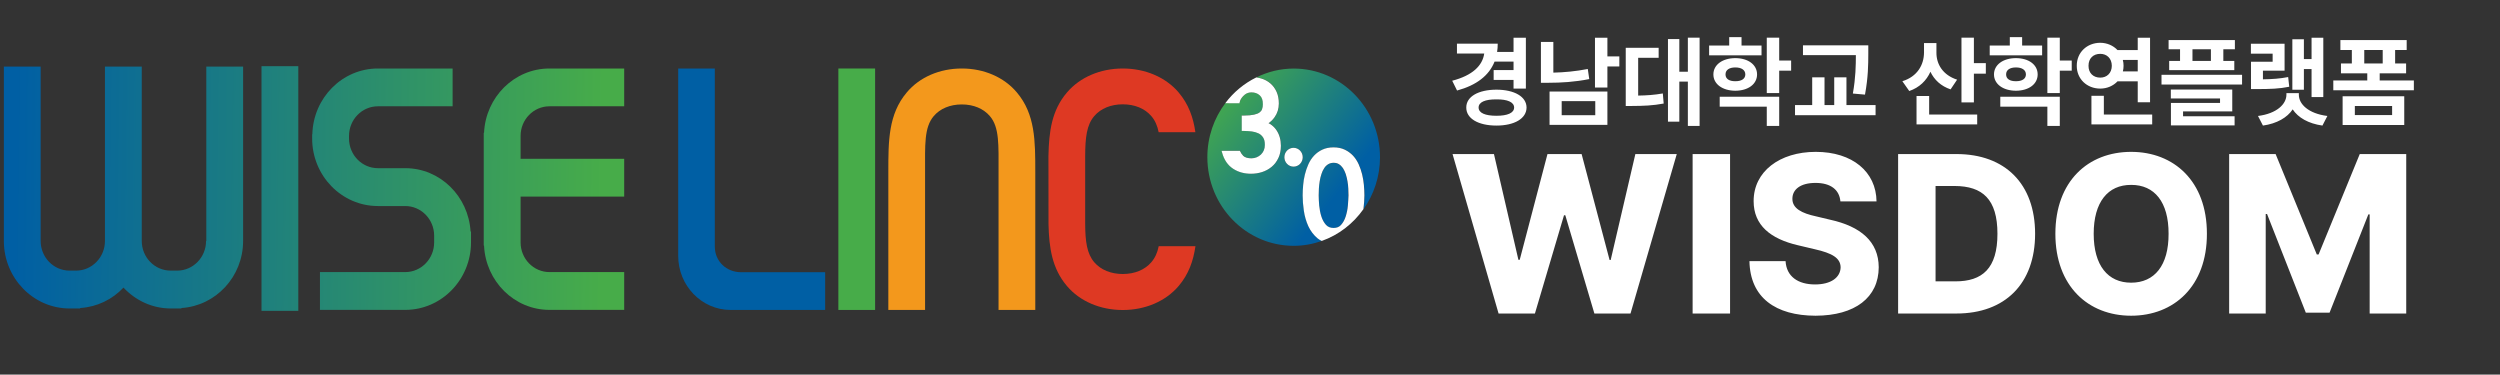 <svg width="327" height="49" viewBox="0 0 327 49" fill="none" xmlns="http://www.w3.org/2000/svg">
<rect x="0" y="0" width="327" height="49" fill="#333333" stroke="none"/>
<path d="M39.019 8.658H34.205V40.658H39.019V8.658Z" fill="url(#paint0_linear_503_62718)"/>
<path d="M71.871 13.903H81.644V8.96H71.871C67.27 8.96 63.533 12.697 63.313 17.364H63.273V17.783V31.709V32.128H63.313C63.533 36.795 67.27 40.532 71.871 40.532H81.644V35.589H71.871C69.783 35.589 68.094 33.846 68.094 31.709V25.718H81.644V20.774H68.094V17.783C68.086 15.646 69.783 13.903 71.871 13.903Z" fill="url(#paint1_linear_503_62718)"/>
<path d="M53.01 21.998H50.791H49.428C47.34 21.998 45.651 20.255 45.651 18.118V17.783C45.651 15.638 47.348 13.903 49.428 13.903H59.202V8.96H49.428C44.762 8.96 40.968 12.806 40.854 17.573H40.83V18.118C40.83 22.986 44.688 26.95 49.428 26.95H52.137H53.01C55.098 26.95 56.787 28.693 56.787 30.829V31.374V31.709C56.787 33.854 55.09 35.589 53.01 35.589H41.849V40.532H53.01C57.749 40.532 61.608 36.569 61.608 31.701V31.366V30.829V30.285H61.551C61.274 25.676 57.57 21.998 53.01 21.998Z" fill="url(#paint2_linear_503_62718)"/>
<path d="M26.952 31.516C26.952 33.661 25.256 35.396 23.175 35.396H22.645H22.319C20.23 35.396 18.541 33.653 18.541 31.516V8.708H13.728V31.516C13.728 33.661 12.031 35.396 9.951 35.396H9.421H9.094C7.006 35.396 5.317 33.653 5.317 31.516V8.708H0.504V31.516C0.504 36.385 4.363 40.348 9.103 40.348H9.429H9.959H10.489V40.289C12.708 40.147 14.699 39.166 16.151 37.616C17.718 39.292 19.904 40.348 22.343 40.348H22.669H23.2H23.73V40.289C28.217 40.004 31.798 36.2 31.798 31.516V8.708H26.985V31.516H26.952Z" fill="url(#paint3_linear_503_62718)"/>
<path d="M171.146 29.589C170.861 28.969 170.665 28.282 170.559 27.561C170.453 26.858 170.404 26.187 170.404 25.559C170.404 25.131 170.429 24.679 170.469 24.21C170.51 23.741 170.592 23.271 170.698 22.819C170.812 22.366 170.959 21.922 171.146 21.503C171.334 21.067 171.587 20.691 171.889 20.364C172.199 20.037 172.558 19.777 172.974 19.576C173.398 19.375 173.888 19.274 174.442 19.274C174.997 19.274 175.487 19.375 175.911 19.576C176.327 19.769 176.694 20.037 176.996 20.364C177.298 20.691 177.551 21.067 177.738 21.503C177.926 21.922 178.073 22.366 178.187 22.819C178.293 23.271 178.375 23.741 178.415 24.21C178.456 24.679 178.481 25.131 178.481 25.559C178.481 26.12 178.432 26.723 178.35 27.36C179.696 25.45 180.504 23.104 180.504 20.565C180.504 14.163 175.446 8.968 169.213 8.968C167.467 8.968 165.819 9.387 164.343 10.116C164.571 10.149 164.799 10.2 165.02 10.267C165.46 10.401 165.852 10.619 166.186 10.904C166.529 11.197 166.798 11.566 166.994 12.001C167.19 12.437 167.288 12.957 167.288 13.526C167.288 14.205 167.092 14.817 166.717 15.345C166.496 15.646 166.243 15.898 165.942 16.099C166.031 16.141 166.113 16.191 166.195 16.241C166.488 16.434 166.749 16.685 166.953 16.979C167.157 17.263 167.312 17.59 167.41 17.951C167.508 18.302 167.557 18.671 167.557 19.056C167.557 19.66 167.443 20.196 167.231 20.657C167.01 21.118 166.717 21.503 166.358 21.805C165.999 22.107 165.575 22.333 165.11 22.492C164.644 22.643 164.155 22.718 163.649 22.718C162.768 22.718 161.985 22.5 161.308 22.065C160.614 21.62 160.133 20.917 159.872 19.978L159.799 19.718H162.197C162.319 19.995 162.466 20.221 162.638 20.38C162.866 20.59 163.225 20.699 163.706 20.699C163.951 20.699 164.171 20.657 164.383 20.565C164.596 20.481 164.783 20.355 164.946 20.204C165.101 20.054 165.232 19.878 165.322 19.66C165.411 19.45 165.46 19.207 165.46 18.939C165.46 18.529 165.387 18.21 165.232 17.976C165.077 17.733 164.881 17.557 164.636 17.439C164.375 17.305 164.082 17.221 163.763 17.188C163.421 17.146 163.078 17.121 162.752 17.121H162.434V15.102H162.752C163.282 15.102 163.723 15.06 164.057 14.984C164.367 14.909 164.612 14.817 164.775 14.691C164.93 14.574 165.028 14.44 165.093 14.272C165.158 14.079 165.199 13.861 165.199 13.618C165.199 13.091 165.069 12.713 164.791 12.462C164.506 12.202 164.147 12.077 163.706 12.077C163.38 12.077 163.078 12.169 162.825 12.378C162.156 12.931 162.148 13.493 162.148 13.493L160.28 13.484C158.803 15.445 157.922 17.892 157.922 20.556C157.922 26.958 162.98 32.153 169.213 32.153C170.51 32.153 171.758 31.919 172.917 31.5C172.729 31.407 172.55 31.299 172.386 31.173C171.856 30.762 171.44 30.226 171.146 29.589ZM169.197 21.797C168.536 21.797 167.997 21.244 167.997 20.565C167.997 19.886 168.536 19.333 169.197 19.333C169.857 19.333 170.396 19.886 170.396 20.565C170.396 21.244 169.857 21.797 169.197 21.797Z" fill="url(#paint4_linear_503_62718)"/>
<path d="M176.245 23.724C176.197 23.397 176.115 23.087 176.017 22.777C175.927 22.484 175.805 22.224 175.65 21.998C175.511 21.78 175.332 21.612 175.128 21.487C174.932 21.369 174.695 21.302 174.426 21.302C174.149 21.302 173.912 21.361 173.725 21.487C173.521 21.612 173.349 21.788 173.202 21.998C173.056 22.224 172.933 22.492 172.835 22.777C172.738 23.079 172.664 23.397 172.607 23.724C172.55 24.051 172.517 24.377 172.501 24.696C172.485 25.023 172.476 25.308 172.476 25.567C172.476 25.936 172.501 26.38 172.542 26.891C172.582 27.386 172.68 27.863 172.827 28.324C172.966 28.76 173.17 29.128 173.439 29.43C173.676 29.698 173.994 29.824 174.418 29.824C174.834 29.824 175.152 29.69 175.397 29.43C175.666 29.128 175.87 28.76 176.009 28.324C176.156 27.863 176.245 27.386 176.294 26.891C176.335 26.38 176.36 25.936 176.36 25.567C176.36 25.308 176.352 25.023 176.335 24.696C176.335 24.377 176.303 24.051 176.245 23.724Z" fill="url(#paint5_linear_503_62718)"/>
<path d="M178.334 27.36C178.415 26.724 178.464 26.12 178.464 25.559C178.464 25.131 178.44 24.679 178.399 24.21C178.358 23.741 178.276 23.271 178.17 22.819C178.056 22.366 177.909 21.922 177.722 21.503C177.526 21.068 177.281 20.691 176.979 20.364C176.669 20.037 176.31 19.777 175.894 19.576C175.47 19.375 174.981 19.274 174.426 19.274C173.871 19.274 173.382 19.375 172.957 19.576C172.541 19.769 172.174 20.037 171.872 20.364C171.57 20.691 171.318 21.068 171.13 21.503C170.942 21.922 170.795 22.366 170.681 22.819C170.567 23.271 170.494 23.741 170.453 24.21C170.412 24.671 170.388 25.123 170.388 25.559C170.388 26.179 170.436 26.849 170.543 27.561C170.649 28.282 170.844 28.961 171.13 29.589C171.424 30.226 171.84 30.762 172.354 31.19C172.517 31.324 172.696 31.424 172.884 31.516C175.103 30.729 176.996 29.262 178.334 27.36ZM176.302 26.883C176.261 27.377 176.163 27.855 176.017 28.316C175.878 28.751 175.674 29.12 175.405 29.422C175.168 29.69 174.85 29.815 174.426 29.815C174.01 29.815 173.692 29.681 173.447 29.422C173.178 29.12 172.974 28.751 172.835 28.316C172.688 27.855 172.598 27.377 172.549 26.883C172.509 26.372 172.484 25.927 172.484 25.559C172.484 25.299 172.492 25.014 172.509 24.687C172.525 24.369 172.558 24.042 172.615 23.715C172.664 23.389 172.745 23.07 172.843 22.768C172.933 22.484 173.055 22.215 173.21 21.989C173.349 21.771 173.528 21.604 173.732 21.478C173.928 21.361 174.165 21.294 174.434 21.294C174.711 21.294 174.948 21.352 175.136 21.478C175.34 21.604 175.511 21.78 175.658 21.989C175.805 22.215 175.927 22.484 176.025 22.768C176.123 23.07 176.196 23.389 176.253 23.715C176.31 24.042 176.343 24.369 176.359 24.687C176.376 25.014 176.384 25.299 176.384 25.559C176.367 25.927 176.351 26.372 176.302 26.883Z" fill="white"/>
<path d="M162.809 12.387C163.07 12.177 163.364 12.085 163.69 12.085C164.131 12.085 164.49 12.211 164.775 12.47C165.053 12.722 165.183 13.099 165.183 13.627C165.183 13.87 165.151 14.088 165.077 14.28C165.02 14.448 164.914 14.582 164.759 14.699C164.596 14.825 164.351 14.925 164.041 14.993C163.715 15.068 163.274 15.11 162.736 15.11H162.418V17.129H162.736C163.062 17.129 163.405 17.154 163.747 17.196C164.066 17.238 164.359 17.322 164.62 17.448C164.865 17.565 165.061 17.749 165.216 17.984C165.371 18.218 165.444 18.537 165.444 18.948C165.444 19.216 165.395 19.459 165.306 19.668C165.216 19.878 165.085 20.062 164.93 20.213C164.767 20.364 164.58 20.489 164.367 20.573C164.155 20.657 163.935 20.707 163.69 20.707C163.209 20.707 162.85 20.598 162.622 20.389C162.458 20.23 162.312 20.012 162.181 19.727H159.783L159.856 19.986C160.117 20.925 160.607 21.629 161.292 22.073C161.961 22.509 162.752 22.727 163.633 22.727C164.139 22.727 164.628 22.651 165.093 22.5C165.558 22.349 165.983 22.115 166.342 21.813C166.709 21.512 167.002 21.118 167.215 20.665C167.435 20.204 167.541 19.668 167.541 19.065C167.541 18.679 167.492 18.302 167.394 17.959C167.296 17.607 167.141 17.28 166.937 16.987C166.733 16.694 166.48 16.451 166.179 16.249C166.097 16.199 166.015 16.149 165.926 16.107C166.219 15.914 166.48 15.663 166.701 15.353C167.084 14.825 167.272 14.213 167.272 13.535C167.272 12.956 167.174 12.445 166.978 12.01C166.782 11.574 166.513 11.205 166.17 10.912C165.836 10.627 165.444 10.409 165.004 10.275C164.783 10.208 164.555 10.158 164.327 10.124C162.728 10.912 161.333 12.068 160.264 13.501L162.132 13.509C162.132 13.501 162.14 12.94 162.809 12.387Z" fill="white"/>
<path d="M169.197 21.797C169.859 21.797 170.396 21.245 170.396 20.565C170.396 19.884 169.859 19.333 169.197 19.333C168.534 19.333 167.997 19.884 167.997 20.565C167.997 21.245 168.534 21.797 169.197 21.797Z" fill="white"/>
<path d="M125.804 8.96C128.709 8.96 131.327 10.099 133 12.085C135.415 14.942 135.415 18.428 135.415 22.475V40.541H130.609V22.475C130.609 18.973 130.74 16.66 129.475 15.185C128.635 14.205 127.338 13.66 125.804 13.66C124.271 13.66 122.965 14.205 122.133 15.185C120.869 16.66 120.999 18.973 120.999 22.475V40.541H116.194V22.475C116.194 18.436 116.194 14.942 118.609 12.085C120.273 10.099 122.9 8.96 125.804 8.96Z" fill="#F3981C"/>
<path d="M88.709 33.469V8.96H93.498V32.254C93.498 34.198 95.031 35.605 96.924 35.605H107.929V40.541H95.57C91.776 40.541 88.709 37.357 88.709 33.469Z" fill="#005FA4"/>
<path d="M114.464 8.96H109.659V40.541H114.464V8.96Z" fill="#47AC49"/>
<path d="M150.58 34.315C149.732 35.295 148.41 35.84 146.86 35.84C145.31 35.84 143.989 35.295 143.14 34.315C142.161 33.184 141.957 31.567 141.941 29.304V20.414C141.949 18.026 142.129 16.333 143.14 15.169C143.989 14.188 145.31 13.644 146.86 13.644C148.41 13.644 149.732 14.188 150.58 15.169C151.078 15.739 151.388 16.442 151.551 17.289H156.356C156.079 15.37 155.475 13.627 154.145 12.068C152.457 10.099 149.805 8.96 146.86 8.96C143.923 8.96 141.264 10.099 139.567 12.085C137.544 14.448 137.201 17.247 137.136 20.422L137.144 29.313C137.217 32.396 137.601 35.119 139.567 37.424C141.256 39.41 143.915 40.549 146.86 40.549C149.797 40.549 152.457 39.41 154.154 37.424C155.483 35.865 156.087 34.122 156.364 32.203H151.559C151.396 33.041 151.078 33.745 150.58 34.315Z" fill="#DE3923"/>
<path d="M199.584 4.936V11.588H197.971V10.459H195.369V9.164H197.971V8.059H195.49C194.766 9.887 193.122 11.15 190.583 11.842L189.948 10.56C192.601 9.868 193.909 8.592 194.137 7.005H190.57V5.71H195.902C195.902 6.085 195.877 6.447 195.82 6.79H197.971V4.936H199.584ZM191.789 14.064C191.782 12.636 193.363 11.734 195.737 11.728C198.079 11.734 199.666 12.636 199.673 14.064C199.666 15.511 198.079 16.425 195.737 16.425C193.363 16.425 191.782 15.511 191.789 14.064ZM193.401 14.064C193.401 14.781 194.271 15.143 195.737 15.143C197.172 15.143 198.041 14.781 198.048 14.064C198.041 13.353 197.172 12.985 195.737 12.998C194.271 12.985 193.401 13.353 193.401 14.064ZM210.248 4.936V7.374H211.809V8.694H210.248V11.449H208.623V4.936H210.248ZM201.552 10.827V5.482H203.177V9.5C204.579 9.468 206.084 9.335 207.683 9.024L207.874 10.344C205.969 10.725 204.173 10.827 202.542 10.827H201.552ZM202.681 16.336V11.969H210.248V16.336H202.681ZM204.268 15.067H208.661V13.226H204.268V15.067ZM222.308 4.923V16.476H220.772V10.674H219.655V15.918H218.17V5.114H219.655V9.379H220.772V4.923H222.308ZM212.647 13.861V6.256H216.951V7.564H214.272V12.502C215.389 12.483 216.38 12.42 217.497 12.223L217.611 13.543C216.202 13.81 214.97 13.854 213.447 13.861H212.647ZM230.408 5.952V7.234H223.552V5.952H226.18V4.86H227.793V5.952H230.408ZM224.111 9.735C224.111 8.465 225.304 7.608 226.98 7.602C228.662 7.608 229.824 8.465 229.824 9.735C229.824 11.004 228.662 11.861 226.98 11.868C225.304 11.861 224.111 11.004 224.111 9.735ZM224.936 13.95V12.655H232.719V16.476H231.094V13.95H224.936ZM225.698 9.735C225.692 10.325 226.206 10.63 226.98 10.623C227.761 10.63 228.288 10.325 228.288 9.735C228.288 9.138 227.761 8.821 226.98 8.821C226.206 8.821 225.692 9.138 225.698 9.735ZM231.094 12.172V4.923H232.719V7.919H234.28V9.24H232.719V12.172H231.094ZM244.373 5.926V7.056C244.366 8.465 244.366 10.046 243.941 12.376L242.354 12.236C242.729 10.116 242.741 8.548 242.748 7.208H235.829V5.926H244.373ZM234.788 15.067V13.747H237.035V10.116H238.647V13.747H239.917V10.116H241.516V13.747H245.325V15.067H234.788ZM253.285 6.904C253.279 8.383 254.116 9.817 255.989 10.42L255.138 11.69C253.875 11.265 252.999 10.44 252.498 9.386C251.984 10.541 251.063 11.449 249.73 11.906L248.829 10.623C250.803 10.014 251.647 8.465 251.66 6.891V5.634H253.285V6.904ZM250.682 16.273V12.553H252.333V14.978H258.617V16.273H250.682ZM256.56 13.391V4.923H258.185V8.262H259.747V9.633H258.185V13.391H256.56ZM267.11 5.952V7.234H260.255V5.952H262.883V4.86H264.495V5.952H267.11ZM260.813 9.735C260.813 8.465 262.007 7.608 263.682 7.602C265.365 7.608 266.526 8.465 266.526 9.735C266.526 11.004 265.365 11.861 263.682 11.868C262.007 11.861 260.813 11.004 260.813 9.735ZM261.638 13.95V12.655H269.421V16.476H267.796V13.95H261.638ZM262.4 9.735C262.394 10.325 262.908 10.63 263.682 10.623C264.463 10.63 264.99 10.325 264.99 9.735C264.99 9.138 264.463 8.821 263.682 8.821C262.908 8.821 262.394 9.138 262.4 9.735ZM267.796 12.172V4.923H269.421V7.919H270.982V9.24H269.421V12.172H267.796ZM281.227 4.936V13.378H279.615V10.636H276.974C276.416 11.227 275.616 11.588 274.715 11.588C272.963 11.588 271.63 10.319 271.642 8.605C271.63 6.866 272.963 5.603 274.715 5.596C275.61 5.603 276.409 5.958 276.968 6.548H279.615V4.936H281.227ZM273.178 8.605C273.172 9.57 273.813 10.154 274.715 10.154C275.565 10.154 276.219 9.57 276.225 8.605C276.219 7.627 275.565 7.043 274.715 7.043C273.813 7.043 273.172 7.627 273.178 8.605ZM273.559 16.273V12.528H275.184V14.978H281.507V16.273H273.559ZM277.666 7.843C277.73 8.084 277.761 8.338 277.761 8.605C277.761 8.859 277.73 9.106 277.673 9.341H279.615V7.843H277.666ZM292.323 5.241V6.447H290.812V7.97H292.247V9.176H283.728V7.97H285.15V6.447H283.652V5.241H292.323ZM282.725 11.055V9.786H293.262V11.055H282.725ZM283.944 12.883V11.715H291.98V14.572H285.544V15.207H292.285V16.4H283.957V13.467H290.381V12.883H283.944ZM286.775 7.97H289.187V6.447H286.775V7.97ZM303.888 4.936V12.693H302.352V9.037H301.349V11.741H299.839V5.139H301.349V7.729H302.352V4.936H303.888ZM294.418 7.018V5.723H298.823V9.24H295.992V10.376C297.255 10.357 298.201 10.287 299.293 10.078L299.432 11.347C298.106 11.614 296.969 11.646 295.23 11.652H294.43V8.072H297.261V7.018H294.418ZM295.344 15.168C297.814 14.857 299.064 13.607 299.064 12.388V12.185H300.689V12.388C300.683 13.607 301.927 14.857 304.422 15.168L303.774 16.425C301.933 16.165 300.588 15.384 299.883 14.305C299.166 15.384 297.82 16.165 295.992 16.425L295.344 15.168ZM315.733 10.522V11.804H305.196V10.522H309.639V9.595H306.199V8.3H307.621V6.536H306.123V5.241H314.794V6.536H313.283V8.3H314.718V9.595H311.264V10.522H315.733ZM306.415 16.349V12.591H314.476V16.349H306.415ZM308.014 15.054H312.889V13.861H308.014V15.054ZM309.246 8.3H311.658V6.536H309.246V8.3Z" fill="white"/>
<path d="M196.014 41.008L189.993 20.151H195.409L198.607 33.979H198.78L202.41 20.151H206.875L210.534 34.008H210.678L213.905 20.151H219.321L213.271 41.008H208.546L204.743 28.159H204.571L200.768 41.008H196.014ZM226.292 20.151V41.008H221.395V20.151H226.292ZM240.725 26.345C240.596 24.832 239.472 23.925 237.47 23.925C235.482 23.925 234.459 24.789 234.445 25.97C234.416 27.266 235.684 27.9 237.556 28.303L239.371 28.736C243.39 29.614 245.724 31.616 245.738 34.958C245.724 38.905 242.656 41.282 237.47 41.296C232.27 41.282 228.914 38.948 228.827 34.152H233.552C233.667 36.168 235.18 37.205 237.412 37.205C239.487 37.205 240.725 36.298 240.754 34.958C240.725 33.748 239.659 33.114 237.355 32.596L235.165 32.077C231.579 31.242 229.375 29.456 229.375 26.316C229.36 22.441 232.774 19.863 237.499 19.863C242.31 19.863 245.407 22.484 245.45 26.345H240.725ZM255.907 41.008H248.273V20.151H255.907C262.274 20.151 266.192 24.054 266.192 30.579C266.192 37.09 262.274 41.008 255.907 41.008ZM253.171 36.802H255.735C259.307 36.816 261.266 35.102 261.266 30.579C261.266 26.042 259.307 24.342 255.677 24.328H253.171V36.802ZM288.663 30.579C288.677 37.45 284.342 41.296 278.753 41.296C273.135 41.296 268.843 37.421 268.843 30.579C268.843 23.694 273.135 19.863 278.753 19.863C284.342 19.863 288.677 23.694 288.663 30.579ZM273.855 30.579C273.855 34.728 275.713 36.975 278.753 36.975C281.806 36.975 283.665 34.728 283.65 30.579C283.665 26.431 281.806 24.169 278.753 24.184C275.713 24.169 273.855 26.431 273.855 30.579ZM291.573 20.151H297.651L303.038 33.287H303.269L308.656 20.151H314.735V41.008H309.952V28.044H309.78L304.709 40.893H301.598L296.528 27.987H296.355V41.008H291.573V20.151Z" fill="white"/>
<defs>
<linearGradient id="paint0_linear_503_62718" x1="1.935" y1="24.201" x2="78.853" y2="25.17" gradientUnits="userSpaceOnUse">
<stop stop-color="#005FA4"/>
<stop offset="1" stop-color="#47AC49"/>
</linearGradient>
<linearGradient id="paint1_linear_503_62718" x1="1.941" y1="23.752" x2="78.859" y2="24.722" gradientUnits="userSpaceOnUse">
<stop stop-color="#005FA4"/>
<stop offset="1" stop-color="#47AC49"/>
</linearGradient>
<linearGradient id="paint2_linear_503_62718" x1="1.937" y1="24.101" x2="78.855" y2="25.07" gradientUnits="userSpaceOnUse">
<stop stop-color="#005FA4"/>
<stop offset="1" stop-color="#47AC49"/>
</linearGradient>
<linearGradient id="paint3_linear_503_62718" x1="1.934" y1="24.281" x2="78.852" y2="25.251" gradientUnits="userSpaceOnUse">
<stop stop-color="#005FA4"/>
<stop offset="1" stop-color="#47AC49"/>
</linearGradient>
<linearGradient id="paint4_linear_503_62718" x1="158.967" y1="12.194" x2="175.31" y2="24.873" gradientUnits="userSpaceOnUse">
<stop stop-color="#47AC49"/>
<stop offset="1" stop-color="#005FA4"/>
</linearGradient>
<linearGradient id="paint5_linear_503_62718" x1="158.628" y1="12.63" x2="174.971" y2="25.31" gradientUnits="userSpaceOnUse">
<stop stop-color="#47AC49"/>
<stop offset="1" stop-color="#005FA4"/>
</linearGradient>
</defs>
</svg>
